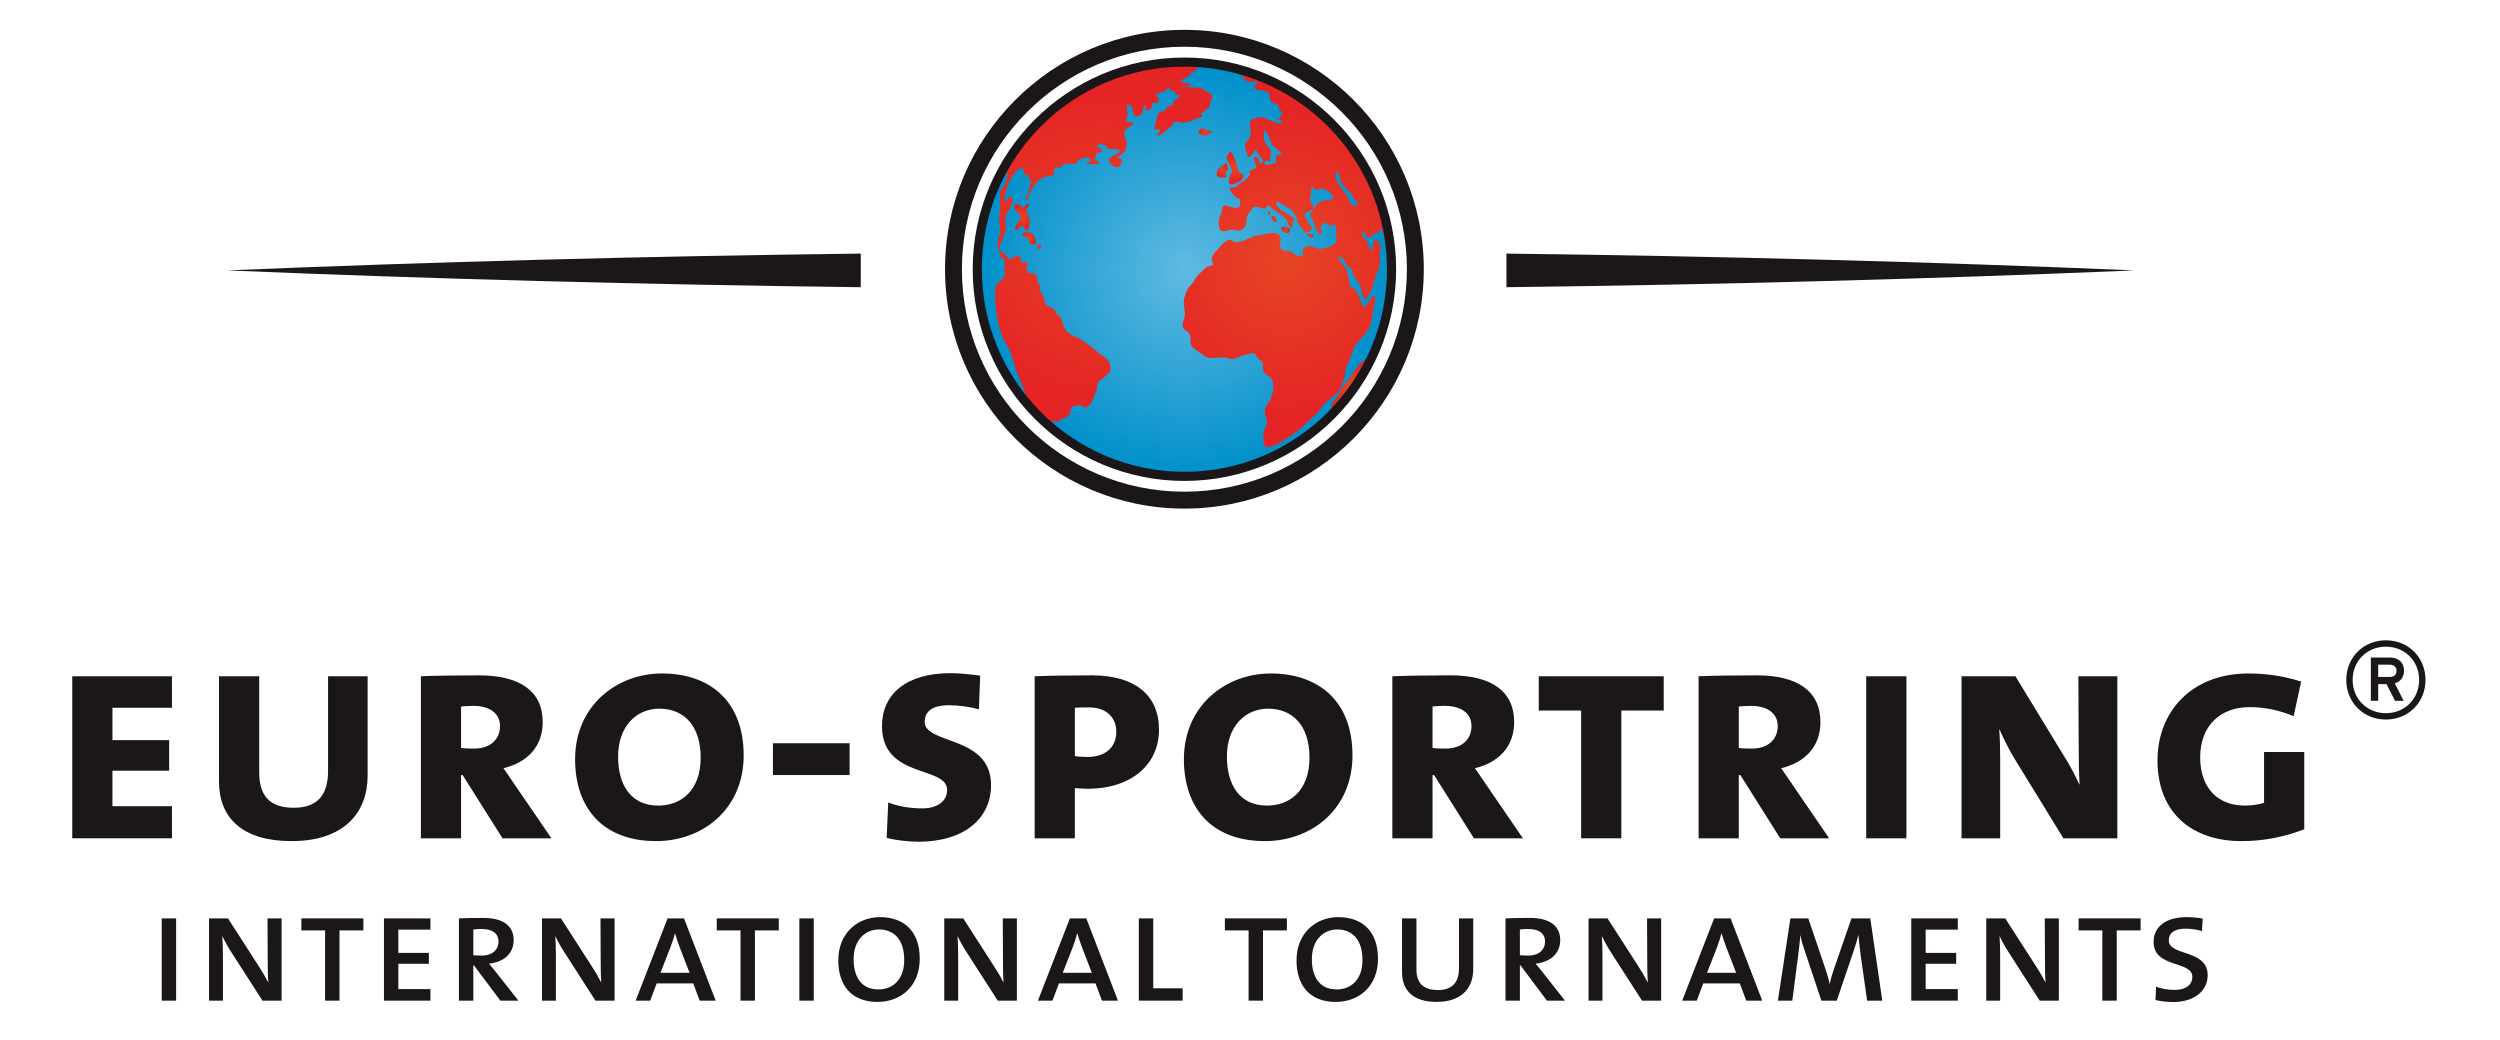 <?xml version="1.0" encoding="UTF-8" standalone="no"?><!DOCTYPE svg PUBLIC "-//W3C//DTD SVG 1.1//EN" "http://www.w3.org/Graphics/SVG/1.1/DTD/svg11.dtd"><svg width="100%" height="100%" viewBox="0 0 274 114" version="1.1" xmlns="http://www.w3.org/2000/svg" xmlns:xlink="http://www.w3.org/1999/xlink" xml:space="preserve" style="fill-rule:evenodd;clip-rule:evenodd;stroke-linejoin:round;stroke-miterlimit:1.414;"><rect id="Artboard1" x="0" y="0" width="273.753" height="113.099" style="fill:none;"/><clipPath id="_clip1"><rect id="Artboard11" x="0" y="0" width="273.753" height="113.099"/></clipPath><g clip-path="url(#_clip1)"><g id="typography"><g><rect x="17.724" y="100.656" width="1.578" height="9.015" style="fill:#1a1619;fill-rule:nonzero;"/><path d="M28.767,109.671l-3.398,-5.288c-0.364,-0.554 -0.728,-1.213 -0.988,-1.768l-0.017,0c0.034,0.573 0.069,1.179 0.069,2.15l0,4.906l-1.525,0l0,-9.015l2.08,0l3.346,5.201c0.381,0.572 0.745,1.196 1.057,1.803l0.018,0c-0.052,-0.589 -0.07,-1.56 -0.07,-2.895l-0.017,-4.109l1.543,0l0,9.015l-2.098,0Z" style="fill:#1a1619;fill-rule:nonzero;"/><path d="M37.209,101.974l0,7.697l-1.578,0l0,-7.697l-2.601,0l0,-1.318l6.796,0l0,1.318l-2.617,0Z" style="fill:#1a1619;fill-rule:nonzero;"/><path d="M42.081,109.671l0,-9.015l5.097,0l0,1.231l-3.519,0l0,2.549l3.345,0l0,1.195l-3.345,0l0,2.774l3.519,0l0,1.266l-5.097,0Z" style="fill:#1a1619;fill-rule:nonzero;"/><path d="M52.778,101.817c-0.381,0 -0.642,0.018 -0.901,0.052l0,2.826c0.277,0.017 0.624,0.035 0.953,0.035c1.092,0 1.803,-0.607 1.803,-1.542c0,-0.919 -0.711,-1.371 -1.855,-1.371m2.063,7.854l-2.895,-3.866l-0.069,0l0,3.866l-1.578,0l0,-9.015c0.59,-0.035 1.612,-0.052 2.688,-0.052c2.097,0 3.311,0.832 3.311,2.427c0,1.526 -1.145,2.427 -2.705,2.583c0.225,0.243 0.486,0.589 0.78,0.954l2.445,3.103l-1.977,0Z" style="fill:#1a1619;fill-rule:nonzero;"/><path d="M65.261,109.671l-3.397,-5.288c-0.365,-0.554 -0.728,-1.213 -0.989,-1.768l-0.017,0c0.035,0.573 0.069,1.179 0.069,2.15l0,4.906l-1.525,0l0,-9.015l2.08,0l3.346,5.201c0.381,0.572 0.746,1.196 1.057,1.803l0.018,0c-0.052,-0.589 -0.07,-1.56 -0.07,-2.895l-0.017,-4.109l1.543,0l0,9.015l-2.098,0Z" style="fill:#1a1619;fill-rule:nonzero;"/><path d="M74.485,103.794c-0.19,-0.503 -0.364,-1.057 -0.502,-1.491l-0.018,0c-0.103,0.451 -0.277,0.971 -0.468,1.474l-1.11,2.843l3.19,0l-1.092,-2.826Zm2.202,5.877l-0.71,-1.89l-4.006,0l-0.71,1.89l-1.595,0l3.502,-9.015l1.803,0l3.467,9.015l-1.751,0Z" style="fill:#1a1619;fill-rule:nonzero;"/><path d="M82.737,101.974l0,7.697l-1.578,0l0,-7.697l-2.6,0l0,-1.318l6.796,0l0,1.318l-2.618,0Z" style="fill:#1a1619;fill-rule:nonzero;"/><rect x="87.61" y="100.656" width="1.578" height="9.015" style="fill:#1a1619;fill-rule:nonzero;"/><path d="M96.33,101.87c-1.473,0 -2.774,1.126 -2.774,3.242c0,1.837 0.746,3.328 2.722,3.328c1.578,0 2.826,-1.075 2.826,-3.225c0,-2.184 -1.075,-3.345 -2.774,-3.345m-0.156,7.94c-2.93,0 -4.299,-1.89 -4.299,-4.56c0,-2.981 2.115,-4.732 4.576,-4.732c2.653,0 4.352,1.576 4.352,4.559c0,3.016 -2.08,4.733 -4.629,4.733" style="fill:#1a1619;fill-rule:nonzero;"/><path d="M109.351,109.671l-3.398,-5.288c-0.364,-0.554 -0.728,-1.213 -0.988,-1.768l-0.017,0c0.034,0.573 0.069,1.179 0.069,2.15l0,4.906l-1.525,0l0,-9.015l2.08,0l3.346,5.201c0.381,0.572 0.745,1.196 1.057,1.803l0.017,0c-0.051,-0.589 -0.069,-1.56 -0.069,-2.895l-0.017,-4.109l1.543,0l0,9.015l-2.098,0Z" style="fill:#1a1619;fill-rule:nonzero;"/><path d="M118.575,103.794c-0.19,-0.503 -0.364,-1.057 -0.502,-1.491l-0.018,0c-0.104,0.451 -0.277,0.971 -0.468,1.474l-1.11,2.843l3.19,0l-1.092,-2.826Zm2.202,5.877l-0.711,-1.89l-4.005,0l-0.711,1.89l-1.594,0l3.502,-9.015l1.802,0l3.468,9.015l-1.751,0Z" style="fill:#1a1619;fill-rule:nonzero;"/><path d="M124.817,109.671l0,-9.015l1.578,0l0,7.663l3.224,0l0,1.352l-4.802,0Z" style="fill:#1a1619;fill-rule:nonzero;"/><path d="M138.424,101.974l0,7.697l-1.578,0l0,-7.697l-2.6,0l0,-1.318l6.796,0l0,1.318l-2.618,0Z" style="fill:#1a1619;fill-rule:nonzero;"/><path d="M146.554,101.87c-1.473,0 -2.774,1.126 -2.774,3.242c0,1.837 0.745,3.328 2.722,3.328c1.578,0 2.825,-1.075 2.825,-3.225c0,-2.184 -1.074,-3.345 -2.773,-3.345m-0.156,7.94c-2.93,0 -4.299,-1.89 -4.299,-4.56c0,-2.981 2.115,-4.732 4.577,-4.732c2.651,0 4.351,1.576 4.351,4.559c0,3.016 -2.081,4.733 -4.629,4.733" style="fill:#1a1619;fill-rule:nonzero;"/><path d="M157.46,109.81c-2.496,0 -3.796,-1.179 -3.796,-3.26l0,-5.894l1.577,0l0,5.617c0,1.543 0.85,2.236 2.341,2.236c1.7,0 2.324,-0.953 2.324,-2.391l0,-5.462l1.56,0l0,5.582c0,1.925 -1.162,3.572 -4.006,3.572" style="fill:#1a1619;fill-rule:nonzero;"/><path d="M167.481,101.817c-0.381,0 -0.641,0.018 -0.902,0.052l0,2.826c0.278,0.017 0.625,0.035 0.954,0.035c1.092,0 1.803,-0.607 1.803,-1.542c0,-0.919 -0.711,-1.371 -1.855,-1.371m2.063,7.854l-2.895,-3.866l-0.07,0l0,3.866l-1.576,0l0,-9.015c0.589,-0.035 1.611,-0.052 2.686,-0.052c2.098,0 3.311,0.832 3.311,2.427c0,1.526 -1.144,2.427 -2.703,2.583c0.225,0.243 0.484,0.589 0.779,0.954l2.445,3.103l-1.977,0Z" style="fill:#1a1619;fill-rule:nonzero;"/><path d="M179.965,109.671l-3.398,-5.288c-0.364,-0.554 -0.729,-1.213 -0.988,-1.768l-0.017,0c0.034,0.573 0.068,1.179 0.068,2.15l0,4.906l-1.525,0l0,-9.015l2.08,0l3.346,5.201c0.382,0.572 0.746,1.196 1.057,1.803l0.017,0c-0.051,-0.589 -0.069,-1.56 -0.069,-2.895l-0.017,-4.109l1.543,0l0,9.015l-2.097,0Z" style="fill:#1a1619;fill-rule:nonzero;"/><path d="M189.189,103.794c-0.191,-0.503 -0.364,-1.057 -0.503,-1.491l-0.017,0c-0.104,0.451 -0.277,0.971 -0.468,1.474l-1.109,2.843l3.189,0l-1.092,-2.826Zm2.202,5.877l-0.711,-1.89l-4.004,0l-0.711,1.89l-1.595,0l3.501,-9.015l1.804,0l3.467,9.015l-1.751,0Z" style="fill:#1a1619;fill-rule:nonzero;"/><path d="M204.636,109.671l-0.71,-5.01c-0.122,-0.954 -0.191,-1.665 -0.243,-2.168l-0.017,0c-0.105,0.468 -0.261,1.024 -0.468,1.613l-1.89,5.565l-1.682,0l-1.734,-5.184c-0.225,-0.641 -0.467,-1.404 -0.571,-1.976l-0.018,0c-0.034,0.693 -0.122,1.387 -0.225,2.219l-0.642,4.941l-1.577,0l1.37,-9.015l1.959,0l1.855,5.461c0.19,0.589 0.381,1.178 0.485,1.716l0.017,0c0.122,-0.624 0.26,-1.057 0.468,-1.664l1.907,-5.513l2.063,0l1.318,9.015l-1.665,0Z" style="fill:#1a1619;fill-rule:nonzero;"/><path d="M209.475,109.671l0,-9.015l5.097,0l0,1.231l-3.52,0l0,2.549l3.346,0l0,1.195l-3.346,0l0,2.774l3.52,0l0,1.266l-5.097,0Z" style="fill:#1a1619;fill-rule:nonzero;"/><path d="M223.553,109.671l-3.398,-5.288c-0.364,-0.554 -0.728,-1.213 -0.988,-1.768l-0.017,0c0.034,0.573 0.068,1.179 0.068,2.15l0,4.906l-1.524,0l0,-9.015l2.08,0l3.346,5.201c0.381,0.572 0.744,1.196 1.057,1.803l0.017,0c-0.052,-0.589 -0.069,-1.56 -0.069,-2.895l-0.018,-4.109l1.543,0l0,9.015l-2.097,0Z" style="fill:#1a1619;fill-rule:nonzero;"/><path d="M231.995,101.974l0,7.697l-1.578,0l0,-7.697l-2.601,0l0,-1.318l6.797,0l0,1.318l-2.618,0Z" style="fill:#1a1619;fill-rule:nonzero;"/><path d="M238.183,109.827c-0.66,0 -1.439,-0.104 -1.943,-0.225l0.07,-1.474c0.537,0.243 1.283,0.364 2.063,0.364c0.954,0 1.907,-0.399 1.907,-1.439c0,-1.785 -4.247,-0.918 -4.247,-3.814c0,-1.646 1.317,-2.721 3.606,-2.721c0.537,0 1.248,0.051 1.768,0.155l-0.069,1.371c-0.486,-0.157 -1.232,-0.262 -1.786,-0.262c-1.283,0 -1.855,0.503 -1.855,1.284c0,1.751 4.264,0.953 4.264,3.814c0,1.82 -1.611,2.947 -3.778,2.947" style="fill:#1a1619;fill-rule:nonzero;"/><path d="M7.919,91.878l0,-17.759l10.928,0l0,3.45l-6.523,0l0,3.551l6.216,0l0,3.347l-6.216,0l0,3.894l6.523,0l0,3.517l-10.928,0Z" style="fill:#1a1619;fill-rule:nonzero;"/><path d="M31.96,92.185c-5.397,0 -7.958,-2.527 -7.958,-6.557l0,-11.509l4.406,0l0,10.519c0,2.732 1.298,3.892 3.791,3.892c2.697,0 3.757,-1.501 3.757,-4.063l0,-10.348l4.336,0l0,10.895c0,3.961 -2.492,7.171 -8.332,7.171" style="fill:#1a1619;fill-rule:nonzero;"/><path d="M51.865,77.363c-0.478,0 -0.922,0.035 -1.332,0.069l0,4.541c0.444,0.069 0.991,0.069 1.469,0.069c1.707,0 2.8,-0.989 2.8,-2.458c0,-1.401 -1.127,-2.221 -2.937,-2.221m3.21,14.515l-4.371,-6.933l-0.171,0l0,6.933l-4.405,0l0,-17.759c1.435,-0.068 4.132,-0.102 6.386,-0.102c4.372,0 6.967,1.673 6.967,5.122c0,2.732 -1.742,4.44 -4.303,5.055c0.341,0.478 0.82,1.195 1.331,1.947l3.928,5.737l-5.362,0Z" style="fill:#1a1619;fill-rule:nonzero;"/><path d="M72.251,77.671c-2.39,0 -4.507,1.81 -4.507,5.259c0,3.108 1.4,5.362 4.405,5.362c2.493,0 4.645,-1.639 4.645,-5.26c0,-3.516 -1.845,-5.361 -4.543,-5.361m-0.341,14.514c-5.806,0 -8.879,-3.586 -8.879,-8.982c0,-5.805 4.508,-9.391 9.528,-9.391c5.054,0 8.947,2.869 8.947,8.981c0,5.84 -4.439,9.392 -9.596,9.392" style="fill:#1a1619;fill-rule:nonzero;"/><rect x="84.715" y="81.462" width="8.401" height="3.483" style="fill:#1a1619;fill-rule:nonzero;"/><path d="M100.662,92.253c-1.127,0 -2.492,-0.17 -3.483,-0.409l0.17,-3.894c1.025,0.41 2.357,0.649 3.757,0.649c1.469,0 2.698,-0.683 2.698,-2.015c0,-2.697 -7.138,-1.196 -7.138,-7.001c0,-3.483 2.63,-5.806 7.514,-5.806c0.956,0 2.253,0.138 3.244,0.274l-0.136,3.689c-0.956,-0.274 -2.254,-0.445 -3.279,-0.445c-1.878,0 -2.664,0.717 -2.664,1.811c0,2.526 7.275,1.468 7.275,6.932c0,3.722 -3.006,6.215 -7.958,6.215" style="fill:#1a1619;fill-rule:nonzero;"/><path d="M119.375,77.534c-0.512,0 -1.161,0 -1.571,0.035l0,5.293c0.342,0.068 0.956,0.102 1.366,0.102c1.912,0 3.176,-0.991 3.176,-2.766c0,-1.468 -0.99,-2.664 -2.971,-2.664m-0.103,8.913c-0.375,0 -1.092,-0.034 -1.468,-0.067l0,5.498l-4.406,0l0,-17.759c1.572,-0.068 4.099,-0.101 6.284,-0.101c4.679,0 7.343,2.15 7.343,5.941c0,3.996 -3.245,6.488 -7.753,6.488" style="fill:#1a1619;fill-rule:nonzero;"/><path d="M138.976,77.671c-2.391,0 -4.507,1.81 -4.507,5.259c0,3.108 1.399,5.362 4.404,5.362c2.493,0 4.645,-1.639 4.645,-5.26c0,-3.516 -1.844,-5.361 -4.542,-5.361m-0.341,14.514c-5.806,0 -8.88,-3.586 -8.88,-8.982c0,-5.805 4.508,-9.391 9.528,-9.391c5.055,0 8.949,2.869 8.949,8.981c0,5.84 -4.441,9.392 -9.597,9.392" style="fill:#1a1619;fill-rule:nonzero;"/><path d="M158.337,77.363c-0.478,0 -0.923,0.035 -1.331,0.069l0,4.541c0.443,0.069 0.99,0.069 1.467,0.069c1.708,0 2.802,-0.989 2.802,-2.458c0,-1.401 -1.127,-2.221 -2.938,-2.221m3.21,14.515l-4.372,-6.933l-0.169,0l0,6.933l-4.406,0l0,-17.759c1.434,-0.068 4.132,-0.102 6.386,-0.102c4.372,0 6.967,1.673 6.967,5.122c0,2.732 -1.741,4.44 -4.304,5.055c0.343,0.478 0.821,1.195 1.333,1.947l3.927,5.737l-5.362,0Z" style="fill:#1a1619;fill-rule:nonzero;"/><path d="M177.698,77.876l0,14.002l-4.406,0l0,-14.002l-4.644,0l0,-3.756l13.695,0l0,3.756l-4.645,0Z" style="fill:#1a1619;fill-rule:nonzero;"/><path d="M191.903,77.363c-0.478,0 -0.921,0.035 -1.331,0.069l0,4.541c0.443,0.069 0.99,0.069 1.468,0.069c1.708,0 2.8,-0.989 2.8,-2.458c0,-1.401 -1.126,-2.221 -2.937,-2.221m3.211,14.515l-4.371,-6.933l-0.171,0l0,6.933l-4.406,0l0,-17.759c1.435,-0.068 4.132,-0.102 6.386,-0.102c4.371,0 6.967,1.673 6.967,5.122c0,2.732 -1.741,4.44 -4.304,5.055c0.343,0.478 0.821,1.195 1.333,1.947l3.927,5.737l-5.361,0Z" style="fill:#1a1619;fill-rule:nonzero;"/><rect x="204.537" y="74.12" width="4.406" height="17.758" style="fill:#1a1619;fill-rule:nonzero;"/><path d="M226.15,91.878l-5.327,-8.675c-0.616,-0.99 -1.23,-2.253 -1.675,-3.244l-0.033,0c0.068,0.854 0.103,1.742 0.103,3.142l0,8.777l-4.235,0l0,-17.759l5.907,0l5.157,8.47c0.683,1.059 1.298,2.186 1.844,3.38l0.034,0c-0.068,-1.058 -0.102,-2.527 -0.102,-4.371l-0.033,-7.479l4.268,0l0,17.759l-5.908,0Z" style="fill:#1a1619;fill-rule:nonzero;"/><path d="M245.647,92.185c-5.26,0 -9.186,-2.971 -9.186,-8.845c0,-5.293 3.688,-9.528 9.971,-9.528c1.913,0 3.86,0.274 5.772,0.888l-0.819,3.791c-1.571,-0.649 -3.143,-0.991 -4.85,-0.991c-3.108,0 -5.396,1.981 -5.396,5.499c0,3.415 1.98,5.292 4.883,5.292c0.752,0 1.504,-0.101 2.118,-0.306l0,-5.567l4.406,0l0,8.469c-2.118,0.82 -4.371,1.298 -6.899,1.298" style="fill:#1a1619;fill-rule:nonzero;"/><path d="M261.901,72.847l-1.251,0l0,1.348l1.251,0c0.433,0 0.759,-0.205 0.759,-0.674c0,-0.445 -0.326,-0.674 -0.759,-0.674m0.567,2.045l0.973,1.912l-0.95,0l-0.926,-1.827l-0.915,0l0,1.827l-0.805,0l0,-4.74l2.08,0c0.843,0 1.552,0.446 1.552,1.433c0,0.746 -0.397,1.215 -1.009,1.395m-0.975,-4.018c-2.069,0 -3.645,1.576 -3.645,3.646c0,2.069 1.576,3.644 3.645,3.644c2.068,0 3.644,-1.575 3.644,-3.644c0,-2.07 -1.576,-3.646 -3.644,-3.646m0,7.988c-2.466,0 -4.343,-1.877 -4.343,-4.342c0,-2.467 1.877,-4.344 4.343,-4.344c2.466,0 4.342,1.877 4.342,4.344c0,2.465 -1.876,4.342 -4.342,4.342" style="fill:#1a1619;fill-rule:nonzero;"/><path d="M124.977,7.721c-12.102,2.708 -19.718,14.716 -17.012,26.818c2.709,12.103 14.715,19.721 26.82,17.012c12.103,-2.707 19.721,-14.715 17.011,-26.817c-2.34,-10.454 -11.613,-17.559 -21.896,-17.559c-1.624,0 -3.273,0.177 -4.923,0.546Z" style="fill:url(#_Radial2);fill-rule:nonzero;"/><path d="M131.904,14.822c0.566,0.175 0.591,-0.278 0.969,-0.381c-0.111,-0.009 -1.109,-0.374 -1.192,-0.404c-0.586,0.584 -0.361,0.607 0.223,0.785Zm0.969,-0.381c0.006,0.001 0.01,0 0.01,-0.003c-0.004,0.001 -0.007,0.002 -0.01,0.003Z" style="fill:url(#_Radial3);fill-rule:nonzero;"/><path d="M134.401,17.356c-0.002,-0.012 -0.002,-0.017 -0.002,-0.017c0,0 0,0.007 0.002,0.017Z" style="fill:url(#_Radial4);fill-rule:nonzero;"/><path d="M134.402,17.379c-0.001,-0.014 -0.001,-0.017 -0.001,-0.023c0,0.011 0.001,0.023 0.001,0.023Z" style="fill:url(#_Radial5);fill-rule:nonzero;"/><path d="M134.402,17.379c0.122,0.253 0.88,1.396 0.554,1.627c-0.186,0.132 -0.35,0.951 -0.219,1.143c0.174,0.249 1.026,-0.199 1.186,-0.307c0.239,-0.161 0.428,-0.43 0.308,-0.718c-0.089,-0.214 -0.354,-0.069 -0.435,-0.244c-0.162,-0.379 -0.237,-0.686 -0.294,-1.106c-0.023,-0.156 -0.588,-1.219 -0.605,-1.218c0,0 0,-0.001 0,-0.001c-0.023,0 -0.518,0.571 -0.495,0.824Z" style="fill:url(#_Radial6);fill-rule:nonzero;"/><path d="M133.408,18.761c-0.15,0.492 -0.025,0.637 0.439,0.71c0.214,0.035 0.963,-0.1 0.372,-0.292c0.003,-0.001 0.108,-0.185 0.211,-0.368c0.105,-0.184 0.208,-0.368 0.208,-0.368c-0.097,-0.202 -0.197,-0.402 -0.294,-0.604c-0.242,0.44 -0.752,0.322 -0.936,0.922Zm1.229,-0.318l-0.001,0l0.001,0Zm-0.011,0.007c-0.004,0.002 -0.008,0.005 -0.013,0.007c0.004,-0.002 0.008,-0.004 0.013,-0.007Z" style="fill:url(#_Radial7);fill-rule:nonzero;"/><path d="M111.242,22.384c-0.063,0.087 -0.075,0.125 -0.063,0.137c-0.185,0.503 0.691,0.819 0.648,1.294c-0.018,0.504 -0.609,0.823 -0.568,1.235c0.032,0.318 0.27,0.121 0.473,-0.077c0.131,-0.127 0.247,-0.255 0.286,-0.246c0.211,0.055 0.418,0.92 0.732,0.307c0.09,-0.179 0.148,-1.184 0.008,-1.305c-0.307,-0.263 -0.364,-0.812 -0.055,-1.076c0.397,-0.34 -0.263,-0.391 -0.471,0.102c-0.271,-0.013 -0.439,-0.389 -0.835,-0.389c-0.048,0 -0.099,0.006 -0.155,0.018Z" style="fill:url(#_Radial8);fill-rule:nonzero;"/><path d="M112.249,25.477c-0.656,0.433 0.341,0.346 0.463,0.739c0.185,0.599 0.157,0.58 0.816,0.557c0,-0.83 -0.274,-1.324 -0.969,-1.324c-0.095,0 -0.199,0.009 -0.31,0.028Z" style="fill:url(#_Radial9);fill-rule:nonzero;"/><path d="M113.846,26.781c-0.447,0.823 0.077,0.548 0.24,0.273c0.082,-0.138 0.074,-0.275 -0.193,-0.275c-0.015,0 -0.031,0 -0.047,0.002Z" style="fill:url(#_Radial10);fill-rule:nonzero;"/><path d="M140.59,24.874c-0.001,-0.004 -0.014,-0.004 -0.057,0.005c-0.409,0.41 0.571,0.764 0.709,0.637c0.477,-0.438 -0.18,-0.646 -0.56,-0.646c-0.034,0 -0.064,0.001 -0.092,0.004Z" style="fill:url(#_Radial11);fill-rule:nonzero;"/><path d="M149.065,39.875c-0.419,0.394 -0.624,0.839 -0.959,1.3c-0.368,0.504 -0.773,0.981 -1.126,1.496c-0.208,0.304 -0.25,0.624 -0.494,0.932c-0.18,0.226 -0.618,0.612 -0.577,0.935c0.04,0.322 0.367,0.366 0.609,0.164c0.145,-0.122 0.168,-0.337 0.29,-0.477c0.104,-0.121 0.286,-0.195 0.405,-0.311c0.395,-0.382 0.704,-0.843 1.021,-1.287c0.461,-0.646 0.82,-1.358 1.225,-2.039c0.136,-0.229 0.713,-0.996 0.224,-1.102c-0.018,-0.004 -0.036,-0.006 -0.054,-0.006c-0.217,0 -0.431,0.27 -0.564,0.395Z" style="fill:url(#_Radial12);fill-rule:nonzero;"/><path d="M130.784,7.203c-0.068,-0.004 -0.129,-0.008 -0.18,-0.011c0.058,0.004 0.119,0.008 0.18,0.011Zm0.05,0.003c-0.017,-0.002 -0.033,-0.002 -0.05,-0.003c0.016,0.001 0.033,0.001 0.05,0.003Z" style="fill:url(#_Radial13);fill-rule:nonzero;"/><path d="M130.604,7.192c-0.043,-0.002 -0.082,-0.004 -0.117,-0.006c0.032,0.002 0.074,0.004 0.117,0.006Z" style="fill:url(#_Radial14);fill-rule:nonzero;"/><path d="M131.075,7.22c-0.012,-0.001 -0.024,-0.001 -0.036,-0.002c0.012,0.001 0.025,0.001 0.036,0.002Zm0.148,0.008c0,0 -0.061,-0.004 -0.148,-0.008c0.047,0.002 0.092,0.005 0.148,0.008Z" style="fill:url(#_Radial15);fill-rule:nonzero;"/><path d="M115.673,12.285c-1.939,1.594 -3.606,3.516 -4.913,5.658c-0.154,0.252 -0.508,0.612 -0.42,0.937c0.085,0.309 -0.004,0.85 -0.11,1.164c-0.15,0.425 -0.594,0.653 -0.64,1.11c0.015,0.696 0.061,1.39 -0.03,2.08c0,0.529 -0.114,0.974 -0.001,1.501c0.15,0.702 0.049,0.86 -0.157,1.522c-0.213,0.684 0.12,1.029 0.183,1.668c-0.003,0.215 0.098,0.333 0.3,0.35c0.309,0.046 0.232,0.584 0.212,0.797c-0.032,0.338 0.133,1.084 -0.087,1.362c-0.338,0.407 -0.821,0.523 -0.888,1.119c-0.128,1.119 -0.024,2.22 0.181,3.324c0.229,1.233 0.544,2.181 1.212,3.225c0.543,1.016 0.605,2.011 1.054,3.017c0.294,0.566 0.457,1.121 0.697,1.701c0.154,0.309 0.066,0.592 0.188,0.894c0.844,1.042 1.813,1.935 2.758,2.872c0.185,-0.038 0.137,-0.354 0.191,-0.461c0.034,-0.078 0.123,-0.012 0.228,0.055c0.122,0.077 0.266,0.155 0.37,0.003c0.274,-0.406 0.762,-0.262 0.984,-0.585c0.133,-0.207 0.383,-0.053 0.345,-0.392c-0.036,-0.303 0.069,-0.811 0.506,-0.718c0.28,0.06 0.243,-0.088 0.468,-0.125c0.345,0.051 0.419,0.463 0.864,0.219c0.487,-0.271 0.703,-1.037 0.907,-1.514c0.146,-0.34 0.201,-0.582 0.167,-0.943c-0.02,-0.207 0.42,-0.456 0.548,-0.585c0.623,-0.616 1.12,-0.64 0.854,-1.627c-0.176,-0.645 -0.873,-0.867 -1.311,-1.318c-0.519,-0.43 -1.074,-0.871 -1.63,-1.25c-0.744,-0.506 -1.57,-0.557 -2.047,-1.401c-0.179,-0.317 -0.157,-0.68 -0.326,-0.987c-0.184,-0.337 -0.524,-0.561 -0.714,-0.906c-0.26,-0.474 -0.385,-0.272 -0.792,-0.517c-0.359,-0.218 -0.29,-0.669 -0.432,-1.007c-0.103,-0.24 -0.324,-0.407 -0.393,-0.663c-0.093,-0.343 0.111,-0.516 -0.178,-0.804c-0.289,-0.277 -0.019,-0.736 -0.328,-1.006c-0.178,-0.162 -0.51,-0.022 -0.739,-0.201c-0.612,-0.483 0.038,-0.611 -0.192,-1.072c-0.058,-0.117 -0.187,-0.075 -0.319,-0.033c-0.147,0.047 -0.297,0.094 -0.349,-0.084c-0.056,-0.185 0.077,-0.404 -0.028,-0.571c-0.209,0.046 -0.937,0.013 -1.022,0.17c-0.247,0.46 -0.418,-0.138 -0.607,-0.331c-0.288,-0.307 -0.703,-0.265 -0.665,-0.828c0.036,-0.528 0.398,-0.895 0.515,-1.374c0.168,-0.473 0.249,-0.889 0.125,-1.383c-0.171,-0.686 0.305,-1.031 0.524,-1.625c0.139,-0.379 0.374,-0.603 0.167,-1.015c-0.294,-0.583 -0.461,0.362 -0.73,0.371c-0.416,-0.004 0.502,-2.326 0.58,-2.458c0.224,-0.371 0.599,-0.905 0.978,-1.117c0.615,-0.347 0.37,0.403 0.538,0.705c0,0 0.476,-0.298 0.485,0.234c0.006,0.342 0.387,0.28 0.239,0.565c-0.248,0.487 -0.221,1.185 -0.52,1.599c-0.212,0.297 0.059,0.474 0.185,0.068c0.257,-0.825 0.823,-1.686 1.571,-2.177c0.43,-0.269 1.612,-0.013 1.251,-0.948c0.046,-0.008 0.331,-0.231 0.251,-0.161c0.167,-0.147 0.207,-0.097 0.258,-0.046c0.036,0.035 0.076,0.069 0.166,0.037c0.191,-0.043 0.253,-0.319 0.45,-0.376c0.258,-0.077 0.734,-0.069 1.004,-0.036c0.453,0.055 0.364,-0.212 0.612,-0.438c0.132,-0.122 0.534,-0.212 0.704,-0.258c0.207,-0.058 0.46,-0.07 0.536,0.19c0.115,0.387 -0.259,0.283 -0.503,0.369c0.035,0.164 1.17,0.185 1.342,0.16c0.586,-0.089 -0.337,-0.461 -0.314,-0.561c0.142,-0.557 0.093,-0.702 0.673,-0.759c0.518,-0.051 -0.324,-0.566 -0.46,-0.618c-0.06,-0.291 0.572,-0.242 0.698,-0.227c0.432,0.059 0.298,0.406 0.52,0.467c0.509,0.14 2.113,-0.121 0.819,0.672c-0.22,0.136 -0.801,0.275 -0.706,0.648c0.045,0.188 0.417,0.581 0.592,0.656c0.486,0.21 0.715,-0.105 0.829,-0.547c0.115,-0.439 -0.42,-0.298 -0.481,-0.537c0.664,-0.22 1.168,-0.993 0.981,-1.689c-0.136,-0.503 -0.481,-1.033 0.062,-1.403c0.165,-0.111 0.86,-0.509 0.728,-0.723c-0.765,0.171 -0.979,-0.033 -0.649,-0.798c0.054,-0.123 -0.39,-1.533 0.325,-0.981c0.417,0.323 0.039,1.537 1.027,1.053c0.615,-0.295 0.016,-0.933 0.662,-1.122c0.044,0.126 -0.144,0.447 -0.012,0.518c0.167,0.088 0.488,-0.047 0.625,-0.138c0.243,-0.161 -0.077,-0.286 -0.007,-0.495c0.043,-0.159 0.18,-0.14 0.329,-0.121c0.145,0.019 0.303,0.037 0.396,-0.112c0.332,-0.531 -0.232,-0.436 -0.315,-0.767c0.306,-0.158 0.509,-0.246 0.857,-0.33c0.297,-0.074 0.408,-0.418 0.621,-0.475c0.104,0.293 0.452,0.369 0.701,0.475c0.083,0.375 -0.05,0.369 0.472,0.249c0.093,0.375 -0.503,0.555 -0.628,0.782c-0.133,0.246 -0.123,0.572 -0.523,0.54c-0.225,-0.017 -0.278,0.133 -0.336,0.284c-0.056,0.146 -0.117,0.292 -0.34,0.284c-0.738,-0.025 -0.685,1.086 -0.873,1.633c-0.249,0.466 0.116,0.32 0.364,0.316c0.462,-0.006 -0.088,0.581 -0.124,0.66c-0.086,0.183 0.113,0.097 0.274,0.009c0.114,-0.063 0.208,-0.124 0.168,-0.09c0.259,-0.219 0.518,-0.455 0.808,-0.637c0.244,-0.152 0.377,-0.368 0.535,-0.597c0.272,-0.396 0.553,-0.067 0.88,-0.06c0.563,0 1.224,-0.247 1.733,-0.469c1.181,-0.286 0.139,-0.281 0.503,-0.612c0.252,-0.23 0.666,-0.381 0.824,-0.679c0.077,-0.311 0.474,-1.248 0.166,-1.402c-0.535,-0.265 -0.798,-0.657 -1.446,-0.674c-0.504,-0.012 -1.313,-0.174 -1.798,-0.04c-0.062,-0.239 0.975,-0.032 1.06,-0.305c0.038,-0.09 -0.78,-0.207 -0.87,-0.251c-0.519,-0.255 0.361,-0.481 0.532,-0.573c0.302,-0.161 0.075,-0.27 0.407,-0.461c0.306,-0.13 0.72,-0.359 0.634,-0.755c-0.426,-0.025 -0.852,-0.037 -1.278,-0.037c-5.163,0 -10.276,1.806 -14.272,5.094Z" style="fill:url(#_Radial16);fill-rule:nonzero;"/><path d="M130.487,7.186c-0.019,-0.001 -0.035,-0.002 -0.052,-0.004c0.017,0.002 0.031,0.003 0.052,0.004Z" style="fill:url(#_Radial17);fill-rule:nonzero;"/><path d="M131.039,7.218c-0.061,-0.004 -0.132,-0.008 -0.205,-0.012c0.061,0.003 0.131,0.008 0.205,0.012Z" style="fill:url(#_Radial18);fill-rule:nonzero;"/><path d="M130.435,7.182c-0.078,-0.004 -0.111,-0.006 -0.112,-0.006c-0.001,0 0.043,0.003 0.112,0.006Z" style="fill:url(#_Radial19);fill-rule:nonzero;"/><path d="M151.496,23.406c-0.002,-0.012 -0.003,-0.018 -0.003,-0.018c0,0 0,0.006 0.003,0.018Z" style="fill:url(#_Radial20);fill-rule:nonzero;"/><path d="M136.578,8.836c0.173,0.168 0.446,0.139 0.7,0.11c0.244,-0.028 0.472,-0.055 0.58,0.093c-0.001,0 -0.267,0.269 -0.317,0.296c-0.382,0.199 0.151,0.474 0.332,0.506c0.345,0.061 0.855,0.113 1.152,0.309c0.249,0.153 0.07,0.644 0.179,0.841c0.134,0.24 0.617,0.375 0.839,0.508c0.445,0.334 -0.03,0.052 0.116,0.411c0.108,0.261 0.572,0.375 0.332,0.647c-0.136,0.113 -0.217,0.258 -0.237,0.435c-0.039,0.01 -0.083,-0.007 -0.125,-0.024c-0.072,-0.028 -0.141,-0.056 -0.188,0.036c-0.082,0.016 0.527,0.221 0.564,0.229c0.185,0.805 -1.775,-0.302 -1.999,-0.34c-0.577,-0.107 -0.592,-0.007 -1.122,0.159c-0.622,0.199 -0.34,0.804 -0.305,1.278c0.024,0.351 -0.045,0.773 -0.302,1.044c-0.446,0.462 -0.35,0.624 -0.181,1.239c0.375,1.364 0.5,0.054 1.106,-0.228c0,0.727 1.326,1.135 0.396,1.592c-0.11,-0.219 -0.08,-0.654 -0.361,-0.737c-0.74,-0.209 0.063,0.861 -0.061,1.104c-0.151,0.293 -0.85,0.201 -0.716,0.616c0.137,0.405 -0.554,0.809 -0.941,1.05c-0.587,0.364 -0.381,0.614 -1.105,0.536c-0.468,-0.052 0.414,1.019 0.597,1.122c0.502,0.266 0.431,-0.013 0.4,0.69c-0.021,0.689 -0.833,0.381 -1.265,0.245c-0.945,-0.3 -0.565,0.439 -0.871,0.931c-0.241,0.406 -0.363,1.623 0.174,1.799c0.197,0.065 0.386,-0.005 0.588,-0.074c0.191,-0.065 0.394,-0.13 0.631,-0.086c0.343,0.067 0.715,0.19 1.028,-0.057c0.68,-0.533 0.178,-1.254 0.759,-1.85c0.34,-0.349 0.21,-0.691 0.895,-0.58c0.567,0.092 0.857,0.456 1.097,-0.239c0.075,0.168 1.928,1.411 1.952,1.445c0.202,0.315 0.257,0.717 0.486,1.014c0.163,0.211 0.247,-0.067 0.284,-0.346c0.027,-0.21 0.027,-0.42 0.017,-0.42c0.052,-0.003 0.106,0.002 0.153,0.006c0.155,0.016 0.234,0.03 -0.084,-0.235c-0.336,-0.278 -0.249,-0.244 -0.731,-0.51c-0.538,-0.296 -1.293,-0.705 -1.086,-1.361c0.01,-0.028 1.484,0.905 1.61,0.932c0.069,0.055 0.577,0.966 0.635,0.938c-0.012,0.124 -0.021,0.251 -0.033,0.376c0.217,0.33 0.512,0.597 0.678,0.954c0.194,0.417 0.399,0.316 0.736,0.07c0.435,-0.316 0.169,-0.423 -0.073,-0.76c-0.124,-0.177 -0.607,-0.934 -0.505,-1.136c0.039,-0.078 0.872,-0.464 0.979,-0.508c0,0.216 -0.4,0.393 -0.349,0.592c0.129,0.512 0.444,0.905 0.552,1.458c0.045,0.153 0.615,1.12 0.725,0.497c0.039,-0.235 -0.234,-0.415 -0.152,-0.619c0.069,-0.198 0.311,-0.181 0.384,-0.449c0.116,-0.023 0.213,0.076 0.325,0.174c0.139,0.122 0.301,0.245 0.551,0.131c0.316,-0.145 0.338,-0.183 0.411,0.246c0.049,0.289 0.148,1.466 -0.015,1.68c-0.346,0.468 -1.803,0.848 -2.278,0.54c-0.65,-0.417 -1.612,-0.104 -1.302,0.872c-0.381,0.081 -0.848,0.017 -1.1,-0.299c-0.337,-0.418 -1.086,-0.053 -1.327,-0.507c-0.282,-0.514 0.253,-1.261 -0.384,-1.586c-0.554,-0.276 -1.409,0.088 -2,0.145c-0.902,0.089 -1.652,0.758 -2.547,0.758c-0.303,-0.016 -0.52,-0.392 -0.92,-0.201c-0.459,0.211 -0.993,0.964 -1.386,1.321c-0.197,0.184 -0.382,0.593 -0.342,0.866c0.023,0.11 0.237,0.366 0.151,0.481c-0.102,0.122 -0.523,0.139 -0.676,0.247c-0.259,0.188 -0.484,0.426 -0.719,0.642c-0.496,0.391 -0.582,0.877 -1.011,1.311c-0.491,0.498 -0.61,0.877 -0.773,1.568c-0.169,0.713 0.248,1.406 0.003,2.136c-0.178,0.563 -0.359,0.961 0.21,1.346c0.551,0.376 0.513,0.62 0.475,1.203c-0.044,0.666 0.962,1.045 1.383,1.433c0.457,0.421 0.991,0.366 1.551,0.31c0.466,-0.046 0.952,-0.092 1.425,0.137c0.304,0.147 1.1,-0.279 1.416,-0.397c0.352,-0.079 0.705,-0.156 1.05,-0.253c0.291,-0.035 0.379,0.428 0.539,0.578c0.232,0.227 0.511,0.222 0.566,0.601c0.041,0.295 -0.041,0.613 0.108,0.891c0.23,0.458 0.774,0.345 0.941,0.92c0.215,0.693 0.089,1.351 -0.176,2.009c-0.277,0.613 -0.736,0.894 -0.636,1.583c0.066,0.469 0.371,0.861 0.161,1.33c-0.356,0.791 -0.402,1.003 -0.306,1.874c0.107,1.164 1.672,0.085 2.274,-0.257c1.366,-0.776 2.305,-1.718 3.441,-2.79c0.493,-0.38 0.598,-0.899 1.047,-1.285c0.494,-0.421 1.289,-0.905 1.591,-1.499c0.207,-0.397 0.38,-0.871 0.516,-1.3c0.12,-0.373 0.03,-0.818 0.213,-1.16c0.36,-0.671 0.57,-1.415 0.846,-2.129c0.368,-0.654 1.021,-1.144 1.446,-1.779c0.474,-0.711 0.524,-1.52 0.649,-2.331c0.045,-0.296 0.341,-1.263 0.113,-1.507c-0.12,-0.138 -0.348,0.219 -0.562,0.575c-0.193,0.32 -0.375,0.641 -0.462,0.603c-0.619,-0.256 -0.59,-1.607 -1.191,-1.968c-0.341,-0.209 -0.359,-0.001 -0.47,-0.502c-0.121,-0.537 -0.196,-1.097 -0.382,-1.617c-0.06,-0.168 -1.036,-1.296 -0.894,-1.375c0.449,-0.255 0.854,0.808 1.003,1.015c0.141,0.197 0.42,0.093 0.467,0.294c0.074,0.335 0.143,0.811 0.408,1.066c0.569,0.482 0.626,1.208 0.819,1.9c0.336,0.692 0.298,0.387 0.704,-0.205c0.44,-0.64 0.525,-1.538 0.805,-2.239c0.269,-0.442 0.303,-0.765 0.362,-1.284c0.037,-0.362 -0.119,-0.83 0.03,-1.163c0.228,-0.513 -0.185,-1.258 -0.7,-1.346c0.06,0.182 -0.109,0.963 -0.146,1.198c-0.401,0.089 -0.423,-0.585 -0.512,-0.787c-0.19,-0.395 -0.745,-0.604 -0.556,-1.244c0.282,0 0.408,0.914 0.886,0.63c0.187,-0.114 0.186,-0.396 0.448,-0.39c0.408,0.009 0.479,-0.255 0.606,-0.577c0.178,-0.039 0.322,0.606 0.444,1.253c0.122,0.643 0.222,1.286 0.312,1.251c0.389,-0.185 -0.161,-2.347 -0.257,-2.801c-1.782,-7.978 -7.95,-14.478 -15.815,-16.699c0.116,0.295 0.368,0.584 0.602,0.81Zm2.433,7.291c-0.438,-0.336 -0.631,-1.362 -0.418,-1.857c0.059,0.01 0.076,0.03 0.074,0.05c0.273,0.228 0.623,1.354 0.818,1.614c0.268,0.362 0.855,0.601 1.027,1.007c-0.019,-0.001 -0.024,0.007 -0.012,0.023c-0.115,0.027 -0.229,0.02 -0.328,0.013c-0.246,-0.018 -0.408,-0.036 -0.312,0.467c0.055,0.395 -0.09,0.494 -0.474,0.522c-0.147,0.011 -0.896,0.318 -0.816,-0.141c0.045,-0.355 0.506,-0.152 0.668,-0.143c-0.125,-0.574 0.31,-1.14 -0.227,-1.555Zm9.096,6.276c-0.304,-0.309 -0.271,-0.71 -0.541,-1.053c-0.366,-0.464 -1.538,-1.793 -1.115,-2.488c0.005,-0.014 0.014,-0.032 0.032,-0.056c0.06,0.013 0.076,0.032 0.072,0.049c0.141,0.143 0.325,0.561 0.35,0.688c0.066,0.384 0.049,0.513 0.424,0.89c0.581,0.597 0.969,1.053 1.389,1.756c0.152,0.253 -0.002,0.354 -0.201,0.354c-0.146,0 -0.316,-0.054 -0.41,-0.14Zm-4.505,-0.781c0.058,-0.164 0.173,-1.051 0.141,-1.214c0.219,0.057 0.233,0.355 0.45,0.397c0.154,0.027 0.35,-0.073 0.503,-0.094c0.43,-0.116 1.055,0.306 1.305,0.683c0.409,0.609 -0.373,0.491 -0.731,0.552c-0.3,0.051 -0.598,0.153 -0.837,0.349c-0.121,0.098 -0.314,0.48 -0.433,0.504c-0.062,-0.367 -0.546,-0.755 -0.398,-1.177Z" style="fill:url(#_Radial21);fill-rule:nonzero;"/><path d="M151.577,23.768c-0.038,-0.172 -0.069,-0.311 -0.081,-0.362c0.009,0.038 0.034,0.152 0.081,0.362Z" style="fill:url(#_Radial22);fill-rule:nonzero;"/><path d="M151.764,24.603c-0.008,-0.032 -0.016,-0.069 -0.025,-0.11c0.008,0.038 0.016,0.074 0.025,0.11Zm0.027,0.122c-0.01,-0.045 -0.019,-0.084 -0.027,-0.122c0.016,0.075 0.027,0.122 0.027,0.122Z" style="fill:url(#_Radial23);fill-rule:nonzero;"/><path d="M151.739,24.493c-0.071,-0.316 -0.124,-0.555 -0.162,-0.725c0.052,0.236 0.117,0.525 0.162,0.725Z" style="fill:url(#_Radial24);fill-rule:nonzero;"/><path d="M143.33,25.666c-0.056,0.099 0.266,0.378 0.266,0.378c0.237,0.043 0.503,-0.223 0.307,-0.321c-0.124,-0.062 -0.299,-0.107 -0.424,-0.107c-0.072,0 -0.129,0.015 -0.149,0.05Z" style="fill:url(#_Radial25);fill-rule:nonzero;"/><path d="M139.344,23.863c0,0.21 0.336,0.517 0.49,0.476c0.17,-0.047 0.043,-0.476 -0.098,-0.574c-0.06,-0.042 -0.141,-0.068 -0.214,-0.068c-0.096,0 -0.178,0.047 -0.178,0.166Z" style="fill:url(#_Radial26);fill-rule:nonzero;"/><path d="M139.023,23.178c-0.154,0.07 0.042,0.405 0.196,0.349c0.12,-0.043 -0.015,-0.358 -0.156,-0.358c-0.014,0 -0.027,0.003 -0.04,0.009Z" style="fill:url(#_Radial27);fill-rule:nonzero;"/><path d="M107.608,29.507c0,-12.243 9.959,-22.204 22.203,-22.204c12.242,0 22.203,9.961 22.203,22.204c0,12.243 -9.961,22.205 -22.203,22.205c-12.244,0 -22.203,-9.962 -22.203,-22.205m-1,0c0,12.794 10.409,23.204 23.203,23.204c12.793,0 23.205,-10.41 23.205,-23.204c0,-12.795 -10.412,-23.202 -23.205,-23.202c-12.794,0 -23.203,10.407 -23.203,23.202" style="fill:#1a1619;fill-rule:nonzero;"/><path d="M105.424,29.507c0,-13.446 10.939,-24.385 24.387,-24.385c13.445,0 24.386,10.939 24.386,24.385c0,13.446 -10.941,24.384 -24.386,24.384c-13.448,0 -24.387,-10.938 -24.387,-24.384m-1.849,0c0,14.468 11.769,26.237 26.236,26.237c14.468,0 26.237,-11.769 26.237,-26.237c0,-14.467 -11.769,-26.236 -26.237,-26.236c-14.467,0 -26.236,11.769 -26.236,26.236" style="fill:#1a1619;fill-rule:nonzero;"/><path d="M24.925,29.635l0.045,0c-0.021,0.002 -0.042,0.002 -0.063,0.003c22.43,0.936 45.643,1.557 69.433,1.84l0,-1.843l0,-1.841c-23.786,0.283 -46.993,0.904 -69.415,1.841" style="fill:#1a1619;fill-rule:nonzero;"/><path d="M233.85,29.635l0.046,0c-22.222,-0.937 -45.22,-1.558 -68.789,-1.841l-0.001,0l0,3.684c23.577,-0.283 46.58,-0.904 68.808,-1.84c-0.021,-0.001 -0.044,-0.001 -0.064,-0.003" style="fill:#1a1619;fill-rule:nonzero;"/></g></g></g><defs><radialGradient id="_Radial2" cx="0" cy="0" r="1" gradientUnits="userSpaceOnUse" gradientTransform="matrix(22.462,0,0,22.462,129.881,29.637)"><stop offset="0%" style="stop-color:#61bae2;stop-opacity:1"/><stop offset="100%" style="stop-color:#0090ca;stop-opacity:1"/></radialGradient><radialGradient id="_Radial3" cx="0" cy="0" r="1" gradientUnits="userSpaceOnUse" gradientTransform="matrix(0.619,0,0,0.619,132.11,14.45)"><stop offset="0%" style="stop-color:#e64525;stop-opacity:1"/><stop offset="100%" style="stop-color:#e52525;stop-opacity:1"/></radialGradient><radialGradient id="_Radial4" cx="0" cy="0" r="1" gradientUnits="userSpaceOnUse" gradientTransform="matrix(0.006,0,0,0.006,134.4,17.347)"><stop offset="0%" style="stop-color:#e64525;stop-opacity:1"/><stop offset="100%" style="stop-color:#e52525;stop-opacity:1"/></radialGradient><radialGradient id="_Radial5" cx="0" cy="0" r="1" gradientUnits="userSpaceOnUse" gradientTransform="matrix(0.009,0,0,0.009,134.402,17.367)"><stop offset="0%" style="stop-color:#e64525;stop-opacity:1"/><stop offset="100%" style="stop-color:#e52525;stop-opacity:1"/></radialGradient><radialGradient id="_Radial6" cx="0" cy="0" r="1" gradientUnits="userSpaceOnUse" gradientTransform="matrix(1.455,0,0,1.455,135.335,18.389)"><stop offset="0%" style="stop-color:#e64525;stop-opacity:1"/><stop offset="100%" style="stop-color:#e52525;stop-opacity:1"/></radialGradient><radialGradient id="_Radial7" cx="0" cy="0" r="1" gradientUnits="userSpaceOnUse" gradientTransform="matrix(0.737,0,0,0.737,133.993,18.658)"><stop offset="0%" style="stop-color:#e64525;stop-opacity:1"/><stop offset="100%" style="stop-color:#e52525;stop-opacity:1"/></radialGradient><radialGradient id="_Radial8" cx="0" cy="0" r="1" gradientUnits="userSpaceOnUse" gradientTransform="matrix(1.182,0,0,1.182,111.998,23.809)"><stop offset="0%" style="stop-color:#e64525;stop-opacity:1"/><stop offset="100%" style="stop-color:#e52525;stop-opacity:1"/></radialGradient><radialGradient id="_Radial9" cx="0" cy="0" r="1" gradientUnits="userSpaceOnUse" gradientTransform="matrix(0.709,0,0,0.709,112.778,26.115)"><stop offset="0%" style="stop-color:#e64525;stop-opacity:1"/><stop offset="100%" style="stop-color:#e52525;stop-opacity:1"/></radialGradient><radialGradient id="_Radial10" cx="0" cy="0" r="1" gradientUnits="userSpaceOnUse" gradientTransform="matrix(0.254,0,0,0.254,113.901,27.054)"><stop offset="0%" style="stop-color:#e64525;stop-opacity:1"/><stop offset="100%" style="stop-color:#e52525;stop-opacity:1"/></radialGradient><radialGradient id="_Radial11" cx="0" cy="0" r="1" gradientUnits="userSpaceOnUse" gradientTransform="matrix(0.419,0,0,0.419,140.921,25.206)"><stop offset="0%" style="stop-color:#e64525;stop-opacity:1"/><stop offset="100%" style="stop-color:#e52525;stop-opacity:1"/></radialGradient><radialGradient id="_Radial12" cx="0" cy="0" r="1" gradientUnits="userSpaceOnUse" gradientTransform="matrix(2.354,0,0,2.354,147.891,42.152)"><stop offset="0%" style="stop-color:#e64525;stop-opacity:1"/><stop offset="100%" style="stop-color:#e52525;stop-opacity:1"/></radialGradient><radialGradient id="_Radial13" cx="0" cy="0" r="1" gradientUnits="userSpaceOnUse" gradientTransform="matrix(0.082,0,0,0.082,130.719,7.199)"><stop offset="0%" style="stop-color:#e64525;stop-opacity:1"/><stop offset="100%" style="stop-color:#e52525;stop-opacity:1"/></radialGradient><radialGradient id="_Radial14" cx="0" cy="0" r="1" gradientUnits="userSpaceOnUse" gradientTransform="matrix(0.042,0,0,0.042,130.545,7.189)"><stop offset="0%" style="stop-color:#e64525;stop-opacity:1"/><stop offset="100%" style="stop-color:#e52525;stop-opacity:1"/></radialGradient><radialGradient id="_Radial15" cx="0" cy="0" r="1" gradientUnits="userSpaceOnUse" gradientTransform="matrix(0.065,0,0,0.065,131.131,7.223)"><stop offset="0%" style="stop-color:#e64525;stop-opacity:1"/><stop offset="100%" style="stop-color:#e52525;stop-opacity:1"/></radialGradient><radialGradient id="_Radial16" cx="0" cy="0" r="1" gradientUnits="userSpaceOnUse" gradientTransform="matrix(16.264,0,0,16.264,120.942,26.889)"><stop offset="0%" style="stop-color:#e64525;stop-opacity:1"/><stop offset="100%" style="stop-color:#e52525;stop-opacity:1"/></radialGradient><radialGradient id="_Radial17" cx="0" cy="0" r="1" gradientUnits="userSpaceOnUse" gradientTransform="matrix(0.018,0,0,0.018,130.461,7.184)"><stop offset="0%" style="stop-color:#e64525;stop-opacity:1"/><stop offset="100%" style="stop-color:#e52525;stop-opacity:1"/></radialGradient><radialGradient id="_Radial18" cx="0" cy="0" r="1" gradientUnits="userSpaceOnUse" gradientTransform="matrix(0.073,0,0,0.073,130.937,7.212)"><stop offset="0%" style="stop-color:#e64525;stop-opacity:1"/><stop offset="100%" style="stop-color:#e52525;stop-opacity:1"/></radialGradient><radialGradient id="_Radial19" cx="0" cy="0" r="1" gradientUnits="userSpaceOnUse" gradientTransform="matrix(0.04,0,0,0.04,130.379,7.179)"><stop offset="0%" style="stop-color:#e64525;stop-opacity:1"/><stop offset="100%" style="stop-color:#e52525;stop-opacity:1"/></radialGradient><radialGradient id="_Radial20" cx="0" cy="0" r="1" gradientUnits="userSpaceOnUse" gradientTransform="matrix(0.006,0,0,0.006,151.494,23.397)"><stop offset="0%" style="stop-color:#e64525;stop-opacity:1"/><stop offset="100%" style="stop-color:#e52525;stop-opacity:1"/></radialGradient><radialGradient id="_Radial21" cx="0" cy="0" r="1" gradientUnits="userSpaceOnUse" gradientTransform="matrix(16.54,0,0,16.54,140.898,28.514)"><stop offset="0%" style="stop-color:#e64525;stop-opacity:1"/><stop offset="100%" style="stop-color:#e52525;stop-opacity:1"/></radialGradient><radialGradient id="_Radial22" cx="0" cy="0" r="1" gradientUnits="userSpaceOnUse" gradientTransform="matrix(0.131,0,0,0.131,151.537,23.587)"><stop offset="0%" style="stop-color:#e64525;stop-opacity:1"/><stop offset="100%" style="stop-color:#e52525;stop-opacity:1"/></radialGradient><radialGradient id="_Radial23" cx="0" cy="0" r="1" gradientUnits="userSpaceOnUse" gradientTransform="matrix(0.084,0,0,0.084,151.765,24.609)"><stop offset="0%" style="stop-color:#e64525;stop-opacity:1"/><stop offset="100%" style="stop-color:#e52525;stop-opacity:1"/></radialGradient><radialGradient id="_Radial24" cx="0" cy="0" r="1" gradientUnits="userSpaceOnUse" gradientTransform="matrix(0.262,0,0,0.262,151.658,24.131)"><stop offset="0%" style="stop-color:#e64525;stop-opacity:1"/><stop offset="100%" style="stop-color:#e52525;stop-opacity:1"/></radialGradient><radialGradient id="_Radial25" cx="0" cy="0" r="1" gradientUnits="userSpaceOnUse" gradientTransform="matrix(0.276,0,0,0.276,143.647,25.832)"><stop offset="0%" style="stop-color:#e64525;stop-opacity:1"/><stop offset="100%" style="stop-color:#e52525;stop-opacity:1"/></radialGradient><radialGradient id="_Radial26" cx="0" cy="0" r="1" gradientUnits="userSpaceOnUse" gradientTransform="matrix(0.305,0,0,0.305,139.63,24.02)"><stop offset="0%" style="stop-color:#e64525;stop-opacity:1"/><stop offset="100%" style="stop-color:#e52525;stop-opacity:1"/></radialGradient><radialGradient id="_Radial27" cx="0" cy="0" r="1" gradientUnits="userSpaceOnUse" gradientTransform="matrix(0.167,0,0,0.167,139.116,23.351)"><stop offset="0%" style="stop-color:#e64525;stop-opacity:1"/><stop offset="100%" style="stop-color:#e52525;stop-opacity:1"/></radialGradient></defs></svg>
